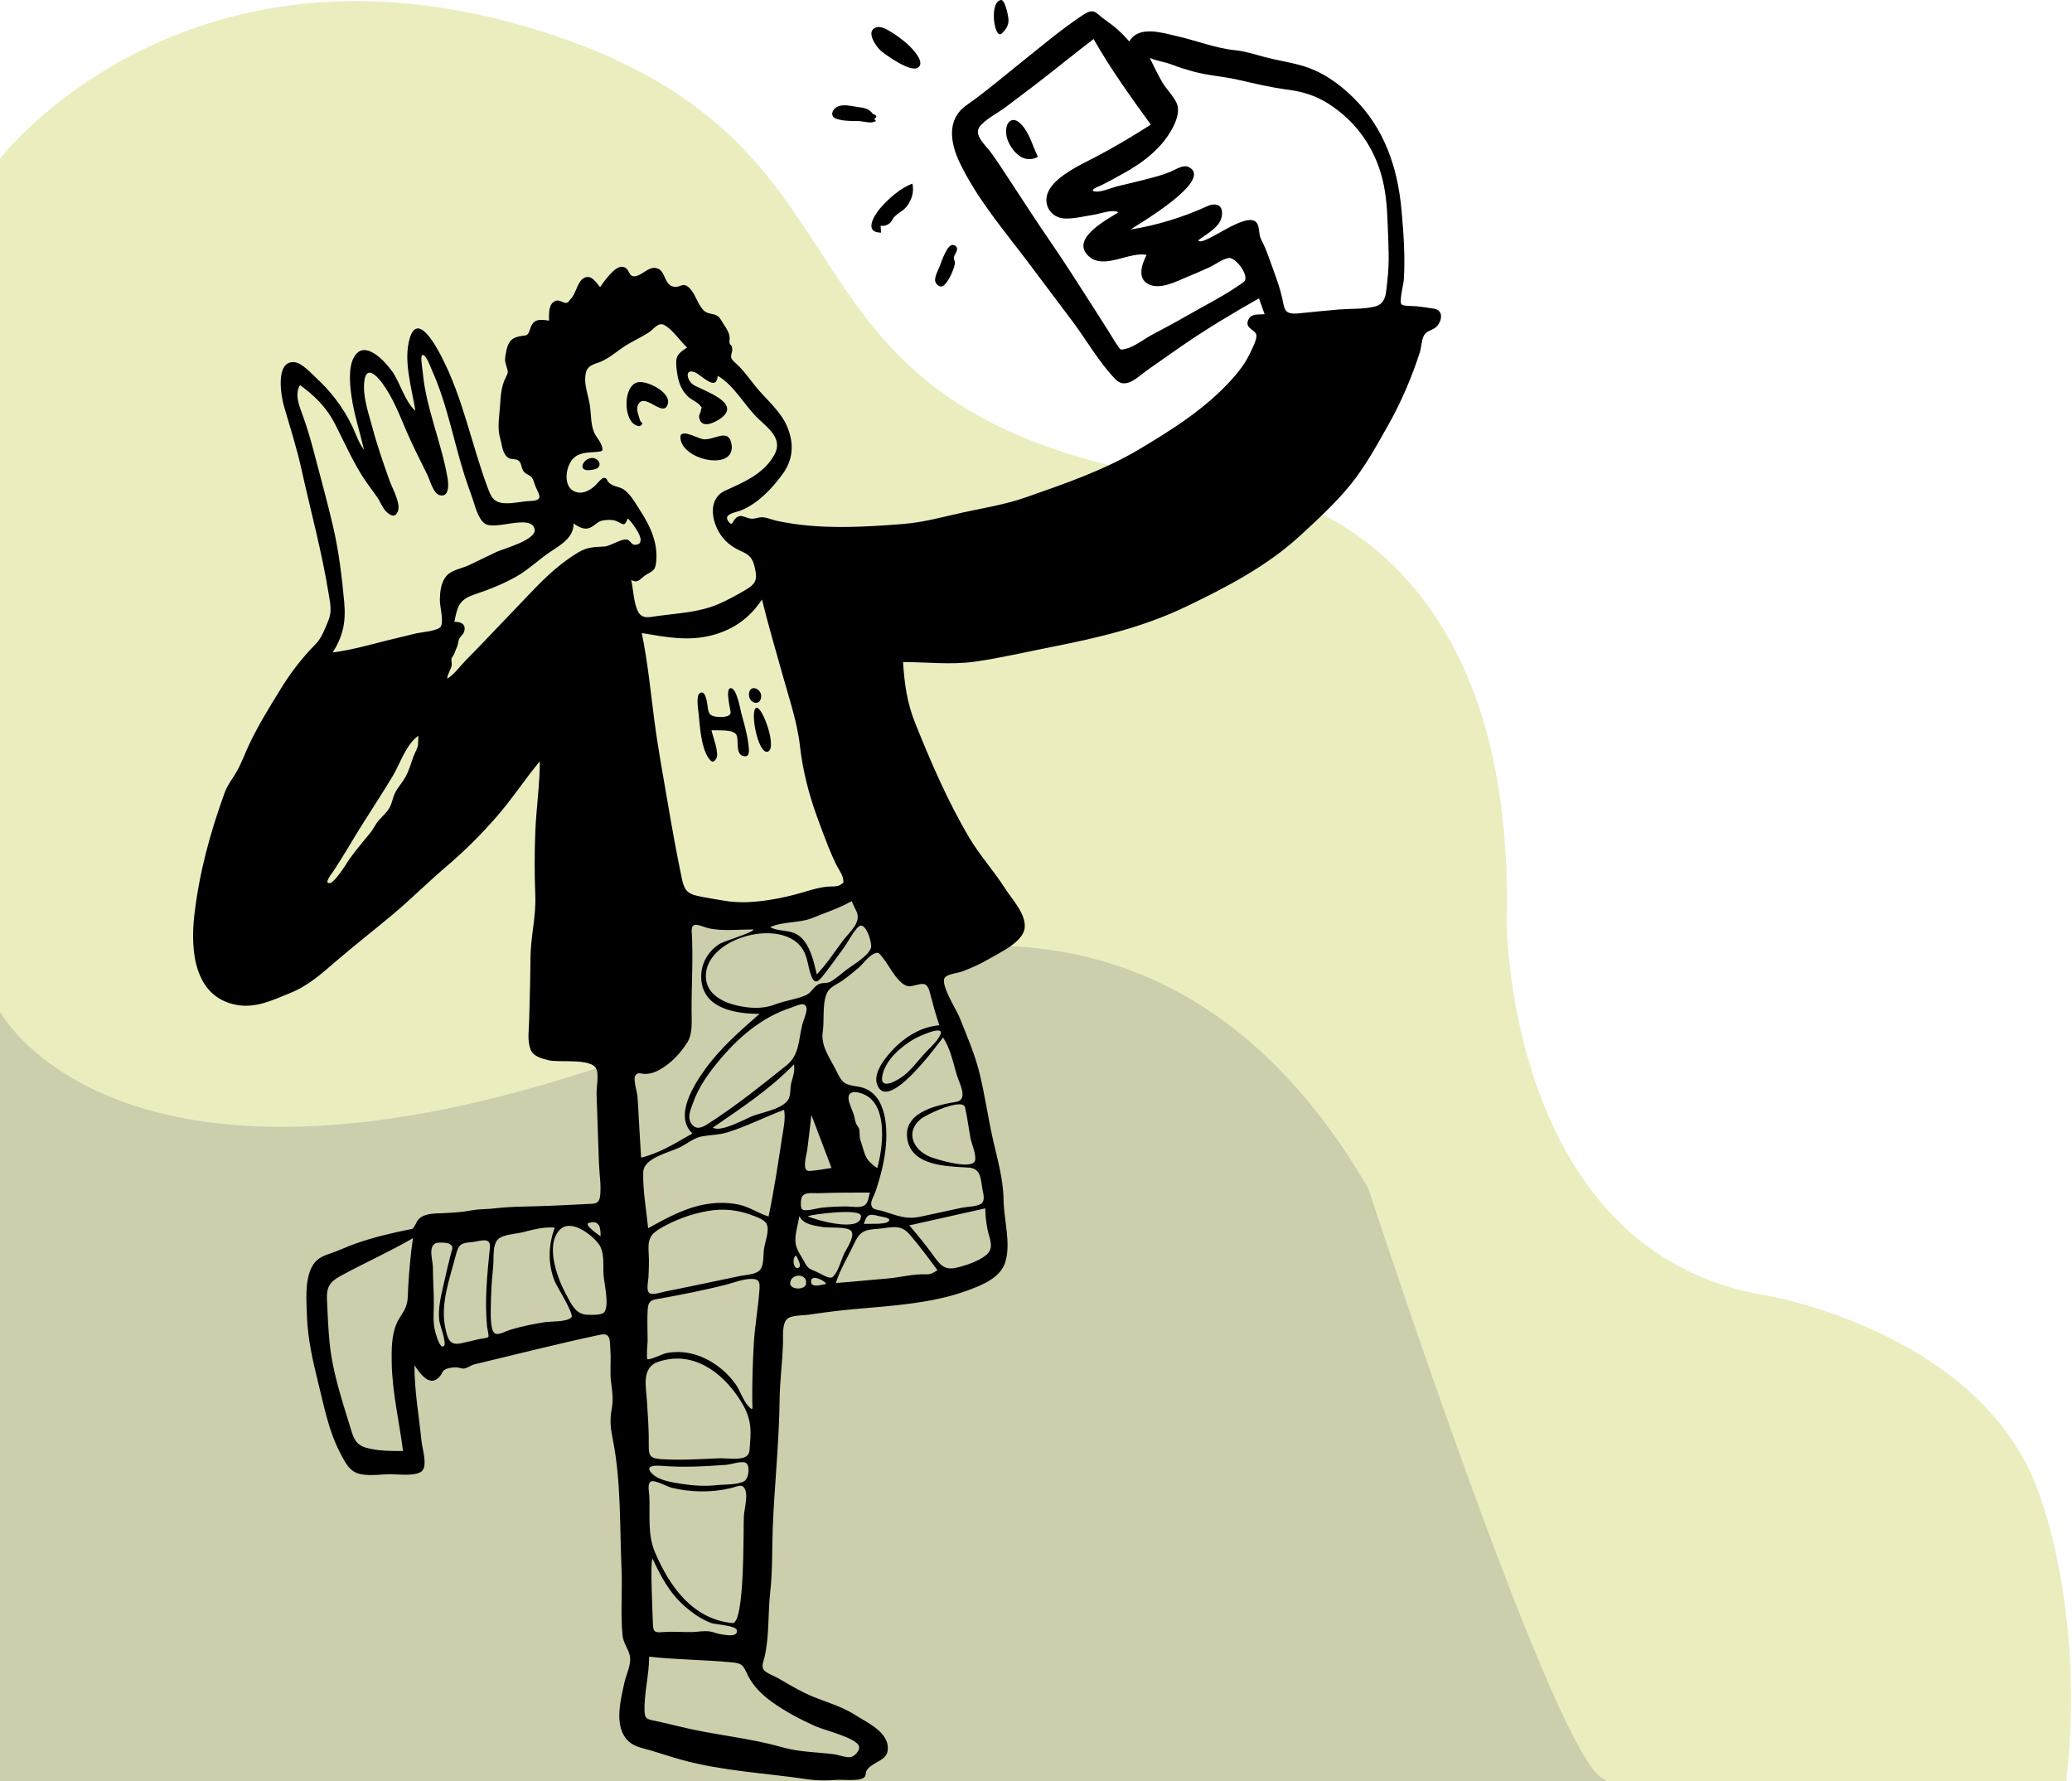<svg width="1041" height="895" viewBox="0 0 1041 895" fill="none" xmlns="http://www.w3.org/2000/svg">
<path d="M278.697 18.418C94.558 -43.602 0 80.438 0 80.438V894.455H1037.65C1047.6 806.593 1022.72 747.157 1022.72 747.157C992.859 669.632 888.348 651.542 888.348 651.542C756.464 630.869 756.464 462.897 756.464 462.897C761.441 258.747 624.581 245.826 624.581 245.826C365.79 217.4 462.837 80.438 278.697 18.418Z" fill="#ECEDBF" stroke="#ECEDBF"/>
<path d="M373.394 509.174C69.7 638.582 0 509.174 0 509.174V894.455H806.531C784.127 894.455 687.045 597.407 687.045 597.407C567.559 391.531 373.394 509.174 373.394 509.174Z" fill="#CDCEAC" stroke="#CDCEAC"/>
<path fill-rule="evenodd" clip-rule="evenodd" d="M212.758 652.217C212.909 641.008 213.232 629.8 213.655 618.597C232.767 616.876 251.88 615.153 270.992 613.432C275.873 612.991 280.752 612.552 285.631 612.113C290.929 611.635 296.226 611.158 301.522 610.68C302.073 610.631 302.817 610.619 303.645 610.605C306.284 610.561 309.772 610.503 310.557 609.178C311.703 607.241 311.116 602.137 310.672 598.268C310.495 596.726 310.341 595.381 310.328 594.51C310.251 589.685 310.175 584.862 310.099 580.039C310.024 575.214 309.948 570.391 309.871 565.568L309.87 565.491C309.314 530.02 308.758 494.549 308.201 459.078C312.777 459.228 317.353 459.365 321.929 459.493C324.895 459.577 327.864 459.667 330.835 459.756C347.797 460.266 364.81 460.778 381.757 460.257C391.743 459.951 401.206 457.256 410.634 454.077C415.646 452.387 420.608 450.547 425.532 448.611C425.983 448.434 426.691 448.063 427.508 447.635C429.493 446.594 432.128 445.214 433.312 445.443C435.323 445.833 438.299 450.142 440.484 453.305C441.287 454.468 441.984 455.477 442.486 456.077C448.417 463.186 454.348 470.294 460.28 477.402L460.538 477.71C461.29 478.612 462.146 479.527 463.02 480.462C464.944 482.519 466.954 484.67 468.134 486.966C469.031 488.712 469.528 490.906 470.001 492.998C470.225 493.985 470.442 494.949 470.695 495.833C480.481 530.043 490.05 564.473 497.177 599.349C498.712 606.856 500.167 614.415 501.021 622.035C501.085 622.616 501.166 623.239 501.251 623.89C501.716 627.463 502.294 631.898 500.906 634.977C499.172 638.828 493.822 640.565 489.976 641.817C489.724 641.898 489.479 641.978 489.242 642.055C481.722 644.531 473.848 646.005 466.057 647.328C447.286 650.515 428.28 652.364 409.31 653.861C407.151 654.032 404.967 654.138 402.779 654.244C399.097 654.422 395.402 654.602 391.789 655.091C390.262 655.297 389.836 655.162 389.612 655.316C389.433 655.44 389.381 655.75 388.996 656.571C388.159 658.351 388.287 661.473 388.397 664.154C388.446 665.341 388.49 666.444 388.446 667.304C388.277 670.598 388.109 673.893 387.94 677.187C387.772 680.481 387.603 683.776 387.435 687.071C386.513 705.043 385.593 723.016 384.674 740.987C384.363 747.062 384.051 753.135 383.74 759.209C383.119 771.357 382.496 783.505 381.874 795.652C381.701 799.013 381.53 802.375 381.358 805.737C381.176 809.279 380.995 812.821 380.814 816.365C380.753 817.561 380.771 818.87 380.788 820.215C380.827 823.019 380.867 825.978 380.198 828.392C379.831 829.715 379.94 830.2 379.756 830.369C379.566 830.545 379.059 830.376 377.367 830.458C372.24 830.706 366.989 830.374 361.78 830.044C359.193 829.879 356.618 829.716 354.071 829.625C349.872 829.475 345.673 829.325 341.473 829.175C336.968 829.014 332.461 828.853 327.956 828.692C327.347 828.669 326.721 828.695 326.108 828.721C324.216 828.799 322.446 828.871 321.69 827.525C320.829 825.992 321.038 822.566 321.205 819.831C321.275 818.693 321.338 817.674 321.312 816.962L320.587 796.698L318.598 741.071C318.162 728.879 317.726 716.687 317.29 704.495C316.821 691.398 316.351 678.301 315.884 665.203C306.21 667.151 296.536 669.098 286.862 671.046L286.842 671.049C272.538 673.928 258.233 676.808 243.928 679.684C242.159 680.041 240.3 680.521 238.397 681.012C233.239 682.341 227.75 683.757 222.802 683.047C216.074 682.081 213.292 679.207 212.914 672.82C212.551 666.689 212.64 660.514 212.728 654.369C212.738 653.652 212.748 652.935 212.758 652.217ZM407.958 543.662L405.556 539.036L404.512 544.142L394.342 593.891L393.857 596.262L396.272 596.102L431.074 593.796L433.892 593.609L432.59 591.104L407.958 543.662ZM398.442 592.26L407.084 549.989L428.015 590.299L398.442 592.26Z" fill="#CDCEAC"/>
<path fill-rule="evenodd" clip-rule="evenodd" d="M697.015 141.045C696.304 146.578 696.811 152.611 690.565 154.07C684.785 155.421 678.442 155.042 672.549 155.515C665.926 156.048 659.323 156.774 652.714 157.43C644.382 158.255 645.57 155.052 643.748 147.935C642.084 141.436 639.427 134.951 637.218 128.613C636.19 125.667 634.964 122.956 633.564 120.18C632.295 117.667 632.898 114.249 631.531 112.136C626.866 104.928 604.115 124.637 602.001 120.753C605.851 117.755 612.514 114.401 613.694 109.273C615.083 103.245 611.253 101.445 606.44 103.648C594.598 109.075 580.93 113.315 568.016 115.292C572.193 112.5 609.972 90.491 597.292 83.963C594.436 82.492 590.619 85.261 588.042 86.309C583.951 87.972 579.679 89.088 575.41 90.177C570.911 91.326 566.4 92.431 561.876 93.475C558.703 94.208 553.047 96.81 549.956 96.168C546.817 95.515 552.378 93.566 553.287 93.107C557.258 91.107 561.164 88.958 565.038 86.781C571.913 82.92 578.264 78.447 583.493 72.476C587.439 67.971 593.955 58.132 591.207 51.903C589.615 48.291 586.127 44.954 584.078 41.533C581.685 37.537 579.753 33.278 577.675 29.115C581.153 30.645 585.057 31.036 588.608 32.409C592.158 33.783 595.764 34.895 599.458 35.916C606.869 37.964 614.257 38.328 621.601 39.99C629.915 41.87 638.576 43.972 647.022 45.058C654.376 46.003 660.988 48.016 667.288 52.025C680.155 60.216 689.081 71.982 693.595 86.533C696.24 95.057 696.884 103.951 697.195 112.82C697.523 122.17 698.214 131.736 697.015 141.045ZM624.805 141.733C615.82 148.284 605.346 153.402 595.704 158.975C590.186 162.162 584.551 165.142 578.924 168.129C574.93 170.249 570.078 174.152 565.682 175.24C562.9 175.928 563.108 175.981 561.347 173.445C559.665 171.023 558.196 168.416 556.623 165.922C553.719 161.324 550.79 156.743 547.859 152.162C541.291 141.894 534.734 131.627 527.832 121.577C520.908 111.492 514.266 101.222 507.559 90.995C504.441 86.24 501.342 81.467 498.035 76.843C495.508 73.312 489.031 67.926 492.107 63.769C494.964 59.907 501.472 56.699 505.321 53.776C510.025 50.207 514.757 46.675 519.449 43.088C529.534 35.377 539.354 27.33 549.43 19.609C557.981 34.609 568.042 48.67 578.188 62.616C569.012 68.472 559.743 74.039 550.073 79.052C542.932 82.755 532.005 87.758 527.495 94.782C523.051 101.699 527.415 109.679 535.337 109.805C540.074 109.882 544.796 108.627 549.44 107.911C552.792 107.393 558.914 104.976 561.937 106.679C556.504 110.146 536.791 120.249 547.418 129.109C555.012 135.44 567.852 126.2 576.057 128.102C573.556 132.902 570.956 140.558 577.898 143.168C583.674 145.34 591.234 141.291 596.434 139.144C600.19 137.592 603.923 135.988 607.616 134.295C610.553 132.948 614.07 130.217 617.209 129.636C620.872 128.957 628.327 139.164 624.805 141.733ZM457.775 495.482C462.915 494.544 465.555 492.418 467.174 498.661C468.625 504.253 470.062 509.638 471.931 515.126C463.901 515.82 456.818 519.654 450.961 525.048C446.792 528.891 438.498 538.065 440.555 544.5C445.549 560.14 470.777 525.054 473.775 521.305C477.445 526.669 478.795 533.692 480.618 539.827C481.917 544.193 486.735 552.562 480.366 553.623C471.424 555.114 454.649 558.443 455.709 571.108C456.962 586.057 475.977 585.973 486.644 586.645C492.659 587.023 492.688 591.842 493.544 597.237C493.927 599.648 495.124 602.909 493.075 604.675C491.257 606.242 485.687 606.287 483.321 606.794C476.422 608.275 469.526 609.785 462.627 611.265C454.795 612.946 450.654 610.592 443.332 608.446C440.622 607.652 437.899 607.987 437.7 604.953C437.577 603.09 439.4 600.209 439.997 598.367C442.359 591.08 444.372 583.576 445.05 575.923C446.039 564.802 444.803 548.129 431.112 545.958C424.598 544.926 423.345 544.59 420.405 538.476C417.225 531.865 412.174 525.742 413.396 518.126C414.278 512.607 412.788 502.165 416.31 497.587C417.938 495.471 421.112 494.209 423.279 492.656C426.04 490.675 428.699 488.555 431.271 486.337C433.435 484.473 436.073 480.829 438.526 479.483C441.525 477.836 441.616 478.958 443.769 481.529C446.947 485.326 451.998 496.537 457.775 495.482ZM472.305 520.189C470.523 523.785 466.406 527.129 463.784 530.13C461.146 533.149 458.65 536.34 455.707 539.076C452.468 542.089 440.967 549.364 443.501 539.571C445.473 531.955 452.851 525.785 459.346 521.984C460.603 521.247 475.319 514.105 472.305 520.189ZM484.888 556.451C486.028 561.549 486.642 566.804 487.615 571.939C488.113 574.565 490.874 580.906 489.749 583.431C487.843 587.711 470.682 582.645 467.125 581.172C458.657 577.667 454.77 568.667 462.579 562.258C465.541 559.83 483.747 551.355 484.888 556.451ZM496.138 617.682C497.094 622.548 499.889 627.061 495.267 630.74C491.429 633.795 485.141 635.88 480.412 636.968C473.965 638.449 471.893 634.838 468.481 630.191C464.812 625.195 460.906 620.368 456.854 615.677C469.58 612.828 482.304 609.978 495.032 607.129C495.023 610.676 495.454 614.207 496.138 617.682ZM465.645 640.27C459.009 639.927 451.869 641.924 445.138 642.449C436.733 643.106 428.352 644.061 419.939 644.625C422.094 637.748 425.965 631.614 428.994 625.117C432.032 618.598 434.165 617.893 441.153 617.391C447.63 616.925 452.198 614.695 456.976 620.19C461.949 625.905 466.452 632.115 470.992 638.172C469.448 639.206 467.603 640.372 465.645 640.27ZM418.208 641.673C416.57 642.866 411.521 639.475 409.819 638.818C406.51 637.538 405.775 637.126 404.048 633.898C402.564 631.122 400.202 627.967 399.738 624.797C399.124 620.62 400.972 615.12 401.645 610.97C403.438 615.291 409.318 615.793 413.294 616.499C416.299 617.034 425.204 616.182 427.471 618.323C429.974 620.688 425.366 627.284 424.164 629.768C422.73 632.734 420.96 639.668 418.208 641.673ZM414.999 645.101C413.029 645.419 407.357 647.379 407.47 643.78C407.598 639.668 415.401 644.104 414.999 645.101ZM405.006 644.885C404.646 648.347 397.197 648.06 397.026 645.015C396.736 639.868 405.578 639.356 405.006 644.885ZM396.487 551.52C394.584 556.945 382.983 558.885 378.528 560.555C374.46 562.081 362.307 569.121 358.111 566.568C372.312 556.807 386.863 547.243 398.895 534.78C399.387 537.858 398.637 540.43 397.729 543.344C396.911 545.974 397.331 549.117 396.487 551.52ZM392.956 571.302C390.913 584.59 388.907 598.052 386.143 611.208C380.873 609.598 376.528 606.335 370.991 605.198C365.94 604.16 360.722 604.135 355.628 604.892C344.773 606.507 335.097 611.876 325.627 617.109C324.752 607.997 322.941 598.244 323.155 589.1C323.332 581.503 336.331 579.254 342.226 576.116C345.793 574.218 349.018 571.548 353.082 570.886C357.263 570.204 361.299 570.225 365.429 568.95C375.195 565.937 384.386 561.159 393.954 557.598C394.737 562.159 393.649 566.807 392.956 571.302ZM383.831 627.539C383.397 630.559 383.944 635.95 381.642 638.252C379.476 640.421 374.846 640.492 371.988 641.08C363.281 642.871 354.582 644.68 345.889 646.528C341.999 647.355 338.108 648.145 334.202 648.883C332.339 649.235 327.667 651.022 326.098 649.539C324.609 648.131 325.718 643.634 325.798 641.747C325.959 637.978 326.172 634.197 325.934 630.426C325.482 623.194 325.884 620.424 332.615 616.682C339.766 612.707 347.15 609.985 355.199 608.511C363.347 607.02 371.111 607.836 378.868 610.965C381.026 611.835 384.263 612.908 385.268 615.234C386.634 618.401 384.291 624.33 383.831 627.539ZM374.029 744.118C370.838 746.12 363.892 745.778 360.226 746.185C354.307 746.838 348.35 746.465 342.469 745.551C338.042 744.865 331.435 743.912 328.043 740.804C323.221 736.388 328.785 736.185 332.474 736.496C343.2 737.398 354.06 736.768 364.775 735.993C366.861 735.842 372.468 734.011 374.479 734.868C377.052 735.964 376.263 742.716 374.029 744.118ZM367.948 815.488C347.965 813.546 336.38 796.997 329.133 780.08C325.243 770.997 326.645 761.467 326.262 751.862C326.193 750.107 325.09 745.754 326.894 744.444C328.588 743.212 335.444 747.019 337.298 747.473C346.802 749.803 357.314 750.026 366.839 747.763C370.966 746.783 373.276 744.96 374.588 749.05C375.643 752.344 373.911 758.413 373.721 761.865C373.395 767.836 374.33 816.107 367.948 815.488ZM328.028 815.506C327.952 812.607 326.49 783.314 327.909 783.226C332.124 792.321 336.455 800.457 344.13 807.148C348.051 810.567 352.459 813.648 357.362 815.484C359.204 816.173 369.642 816.696 370.154 818.982C371.048 822.982 363.923 821.368 361.809 821.043C360.113 820.781 358.587 820.058 356.924 819.756C353.753 819.182 350.759 819.954 347.576 820.018C342.739 820.117 337.989 819.61 333.15 820.028C328.727 820.41 328.146 819.901 328.028 815.506ZM330.979 684.117C348.085 678.587 362.382 689.059 371.41 702.766C376.557 710.583 377.709 716.049 376.808 725.304C376.486 728.618 377.081 730.861 374.035 732.211C371.021 733.548 364.172 732.556 360.909 732.709C351.528 733.147 342.182 733.73 332.801 733.173C326.707 732.812 325.847 731.78 325.952 725.864C326.078 718.742 325.485 711.654 325.083 704.521C324.646 696.804 321.997 687.019 330.979 684.117ZM325.381 673.86C325.391 668.627 325.077 663.258 325.397 658.034C325.715 652.855 327.919 653.111 332.808 652.227C343.396 650.313 353.97 648.171 364.415 645.576C368.547 644.549 373.215 642.58 377.518 642.564C382.035 642.548 381.795 644.869 381.493 648.868C380.824 657.726 379.201 666.454 378.708 675.265C378.175 684.775 377.896 694.408 377.939 703.928C377.954 707.142 378.735 709.521 375.995 706.514C373.253 703.501 371.91 698.701 369.461 695.315C364.445 688.383 356.989 682.806 348.716 680.457C344.142 679.159 339.33 678.934 334.666 679.874C333.251 680.158 326.163 683.542 325.261 682.874C324.651 682.421 325.38 674.071 325.381 673.86ZM387.962 855.208C394.748 860.067 402.261 863.993 409.867 867.401C414.147 869.318 431.089 873.354 431.629 877.67C431.918 879.974 429.111 882.554 427.271 882.826C424.939 883.172 421.095 881.648 418.719 881.359C410.079 880.311 401.457 880.304 393.025 877.898C376.193 873.094 358.742 871.741 341.735 867.553C337.689 866.557 333.634 865.623 329.566 864.72C325.703 863.862 323.972 864.01 323.835 859.881C323.535 850.819 326.134 841.535 326.155 832.361C339.913 833.931 353.719 833.911 367.514 835.203C373.426 835.757 373.288 836.876 375.879 842.043C378.569 847.403 383.143 851.756 387.962 855.208ZM320.879 560.796C320.705 557.441 320.569 554.078 320.266 550.732C320.062 548.484 318.009 542.203 319.166 540.452C320.542 538.374 321.927 539.642 324.388 539.583C327.631 539.507 330.348 538.203 333.022 536.496C338.088 533.265 341.854 529.011 345.141 524.048C348.033 519.679 347.495 513.71 347.46 508.479C347.368 494.952 348.353 481.758 347.528 468.17C347.149 461.929 352.476 465.757 356.777 466.566C363.814 467.887 371.461 466.972 378.612 466.989C378.346 468.652 363.724 472.782 361.362 474.354C355.313 478.377 351.787 484.812 352.338 492.149C353.448 506.909 369.703 509.376 381.58 509.404C371.726 518.118 362.048 526.426 354.303 537.177C348.593 545.102 338.535 560.73 347.871 569.499C339.619 574.186 331.44 579.4 322.107 581.656C321.689 574.704 321.241 567.752 320.879 560.796ZM317.133 291.356C320.493 293.515 321.905 290.463 324.462 288.883C328.063 286.656 329.255 286.875 329.711 281.903C330.557 272.681 326.677 264.332 321.807 256.786C319.593 253.356 317.385 249.271 314.26 246.589C311.412 244.145 308.531 244.986 305.892 242.459C304.856 241.466 305.078 240.063 303.365 240.103C302.237 240.13 299.496 243.624 298.565 244.396C295.622 246.832 292.022 248.686 288.166 246.677C282.551 243.753 284.353 233.139 288.715 229.702C292.073 227.054 296.042 227.463 299.865 227.035C302.732 226.717 303.328 226.841 302.15 223.559C301.323 221.262 299.417 219.469 298.476 217.221C296.667 212.906 297.061 207.662 296.28 203.095C295.579 199.002 293.937 194.576 293.996 190.42C294.075 185.128 295.804 183.753 300.388 182.27C304.829 180.832 308.508 177.664 312.291 175.003C316.573 171.989 321.263 170 325.664 167.248C328.651 165.379 330.579 161.602 333.864 163.366C337.768 165.463 341.895 171.533 345.215 174.633C340.357 177.717 339.228 179.065 339.897 185.102C340.511 190.635 341.638 195.567 345.868 199.422C347.493 200.903 350.524 202.089 351.784 203.797C353.253 205.787 352.298 204.034 352.112 206.279C352.014 207.491 351.055 208.283 351.263 209.684C352.196 215.902 359.339 212.232 362.283 210.071C372.801 202.353 353.161 196.223 348.497 193.411C345.276 191.467 343.683 185.267 348.786 186.914C352.182 188.01 359.851 197.299 360.63 188.831C369.047 193.722 374.243 204.112 381.301 210.682C386.391 215.42 393.229 220.675 389.189 228.241C384.04 237.887 373.831 242.264 364.51 246.426C355.47 250.462 357.347 261.884 362.179 268.875C364.973 272.916 368.633 275.284 373.037 277.248C377.535 279.255 378.47 281.613 379.452 286.267C380.544 291.431 379.385 293.512 374.914 296.18C370.548 298.786 365.985 301.309 361.325 303.348C351.247 307.758 340.793 308.037 330.074 309.54C326.318 310.066 322.716 311.164 320.666 307.439C318.362 303.247 318.192 296.03 317.133 291.356ZM315.512 271.298C312.99 269.968 306.901 274.384 303.712 274.578C298.554 274.891 295.168 274.773 290.588 277.509C281.932 282.682 274.749 289.341 267.808 296.564C259.99 304.698 252.217 312.875 244.425 321.034C240.893 324.729 237.344 328.406 233.757 332.046C230.93 334.915 228.165 338.95 224.666 340.997C224.848 338.566 226.34 336.844 226.869 334.59C227.176 333.272 226.639 332.154 226.838 330.891C226.903 330.482 228.003 329.058 228.17 328.591C228.617 327.358 229.163 326.14 229.693 324.859C230.188 323.664 230.115 322.425 230.617 321.177C231.133 319.89 232.547 319.039 233.036 317.771C234.473 314.062 232.095 312.341 228.292 312.429C229.78 305.007 230.43 301.376 238.19 298.759C245.604 296.258 252.847 293.451 259.657 289.543C265.704 286.074 270.748 281.074 276.561 277.208C281.766 273.745 288.245 270.118 288.19 263.018C291.141 265.02 293.907 266.705 297.281 264.711C300.131 263.029 300.508 261.675 303.802 261.357C306.49 261.1 308.156 261.031 310.555 262.213C313.379 263.604 313.764 264.571 315.409 260.477C317.278 262.05 322.001 268.602 321.844 271.196C321.757 272.624 321.541 273.269 319.77 273.645C317.261 274.179 317.358 272.27 315.512 271.298ZM303.75 659.076C302.523 660.957 297.348 660.61 295.35 660.586C289.258 660.506 287.129 655.393 284.456 650.453C280.243 642.663 273.946 626.484 280.858 618.309C286.314 611.857 296.941 619.986 300.663 624.859C303.877 629.069 302.922 635.383 303.221 640.435C303.474 644.692 306.175 655.364 303.75 659.076ZM287.109 661.897C284.673 664.332 276.769 663.817 273.542 664.341C267.783 665.272 262.056 666.393 256.468 668.095C252.308 669.361 248.196 672.768 247.1 666.969C246.179 662.094 246.637 656.246 246.725 651.325C246.82 646.016 247.376 640.774 247.837 635.49C248.15 631.915 247.367 625.34 250.285 622.596C252.799 620.232 258.912 620.005 262.176 619.221C267.537 617.935 273.137 616.247 278.708 616.823C275.458 625.646 275.182 634.9 278.668 643.693C279.662 646.203 288.612 660.393 287.109 661.897ZM246.147 626.745C244.788 640.018 243.423 653.374 244.73 666.715C244.809 667.509 245.76 671.154 245.347 671.724C244.92 672.315 241.537 672.621 240.769 672.802C237.719 673.525 234.673 674.292 231.603 674.935C225.628 676.184 224.848 672.409 223.676 666.871C221.165 655.006 226.033 642.141 228.984 630.746C230.421 625.197 231.485 624.557 236.941 624.097C240.738 623.778 246.724 621.105 246.147 626.745ZM223.076 676.264C220.792 678.341 218.51 668.542 218.308 667.543C217.511 663.577 217.955 659.555 217.966 655.527C217.986 649.235 217.505 642.973 217.495 636.712C217.49 633.324 214.952 626.4 218.96 624.608C220.136 624.082 224.808 624.301 225.867 624.993C228.069 626.431 227.202 627.363 226.549 629.864C225.088 635.48 223.825 641.121 222.553 646.783C221.305 652.333 220.074 657.674 220.668 663.407C220.863 665.303 224.53 674.94 223.076 676.264ZM295.891 614.42C301.457 612.851 301.755 617.116 301.745 621.197C300.897 620.547 292.987 615.238 295.891 614.42ZM221.44 314.81C220.076 317.058 211.438 317.672 208.97 318.264C204.114 319.426 199.255 320.582 194.411 321.794C185.338 324.063 176.487 326.622 167.184 327.809C172.293 319.631 173.882 312.568 172.931 302.36C171.733 289.473 170.208 276.717 167.242 264.102C164.318 251.662 160.932 239.306 157.67 226.95C156.068 220.879 154.336 214.925 152.205 209.018C150.497 204.285 147.829 198.324 150.729 193.471C158.086 198.84 163.988 204.624 168.185 212.779C172.68 221.522 176.606 230.497 181.824 238.861C184.21 242.685 186.996 246.172 189.548 249.873C191.066 252.076 192.172 255.254 194.106 257.112C196.336 259.253 198.713 260.263 199.987 256.649C201.354 252.771 196.993 245.098 195.706 241.456C192.597 232.665 189.515 223.89 187.117 214.872C185.178 207.582 181.972 198.768 183.106 191.077C184.229 183.462 189.395 188.913 192.01 192.453C197.399 199.752 200.626 208.259 204.167 216.534C207.421 224.135 211.216 231.384 214.818 238.809C216.07 241.393 217.721 248.068 221.002 248.836C225.772 249.955 225.369 243.236 224.912 240.511C221.889 222.44 213.998 205.137 212.361 186.753C212.282 185.875 211.141 179.045 212.059 178.474C213.837 177.367 216.236 184.297 217.003 185.995C220.994 194.826 223.772 204.136 226.322 213.464C228.491 221.397 230.453 229.39 232.886 237.249C234.223 241.568 235.756 245.815 237.269 250.076C238.635 253.936 240.023 260.531 243.589 263.075C248.648 266.682 266.75 258.105 268.584 265.773C269.889 271.224 253.104 275.614 249.529 277.269C244.823 279.448 240.207 281.834 235.498 284.016C231.934 285.666 226.811 286.342 224.232 289.447C221.501 292.736 221.063 297.355 220.981 301.435C220.919 304.523 223.058 312.145 221.44 314.81ZM210 374.331C209.761 376.044 208.399 378.312 207.786 379.943C206.54 383.264 205.479 387.232 203.745 390.335C202.253 393.008 200.051 395.397 198.609 398.109C197.242 400.683 197.06 403.651 195.463 406.227C193.635 409.173 190.615 411.291 188.8 414.217C187.905 415.661 186.981 417.31 185.718 418.847C181.242 424.294 176.798 429.432 173.198 435.267C172.278 436.761 167.781 443.281 165.992 443.634C162.251 444.368 166.605 439.051 167.337 437.951C172.637 429.996 177.344 421.62 182.46 413.541C187.416 405.719 192.487 397.958 197.256 390.018C201.146 383.544 203.836 374.251 210.157 369.691C210.18 371.241 210.13 372.788 210 374.331ZM382.83 301.22C385.908 313.878 389.59 326.144 393.061 338.69C396.282 350.33 400.567 362.787 401.903 374.787C403.225 386.675 406.264 398.702 410.351 409.985C412.239 415.206 414.183 420.446 416.234 425.607C417.36 428.442 418.62 431.213 419.899 433.981C420.892 436.132 423.515 439.615 423.616 441.894C423.696 443.72 424.33 442.99 422.528 444.362C420.663 445.782 417.432 445.267 415.261 445.516C409.595 446.172 404.07 448.303 398.547 449.684C387.895 452.347 375.198 454.461 364.282 452.607C359.691 451.827 354.922 451.152 350.382 450.137C344.795 448.887 343.647 446.575 342.501 441.084C339.993 429.079 337.834 417.106 335.763 405.022C333.302 390.646 330.637 376.288 328.737 361.825C326.819 347.192 325.44 332.545 322.433 318.072C334.563 320.101 345.985 322.392 358.149 319.068C368.922 316.125 376.699 310.372 382.83 301.22ZM430.309 457.937C433.021 463.525 426.485 468.55 423.318 472.856C419.141 478.53 415.24 484.459 410.381 489.591C408.924 483.758 407.645 477.195 403.756 472.405C398.789 466.289 392.992 468.788 386.908 465.894C393.289 462.789 401.437 463.974 408.206 461.206C414.883 458.475 421.625 456.332 427.839 452.785C428.664 454.501 429.479 456.223 430.309 457.937ZM406.644 588.341C402.565 588.567 405.294 579.965 405.559 577.828C406.287 571.952 407.023 566.077 407.661 560.192C411.026 569.066 414.39 577.94 417.754 586.814C414.056 587.342 410.383 588.133 406.644 588.341ZM400.01 630.882C400.566 632.118 403.161 636.239 401.112 637C398.305 638.04 397.967 631.214 400.01 630.882ZM395.144 535.281C382.152 545.654 369.249 556.055 355.192 564.987C352.112 566.943 349.01 567.762 346.968 563.882C345.365 560.831 347.059 557.393 348.089 554.406C350.713 546.791 355.285 540.172 360.352 533.974C370.471 521.597 382.516 511.026 397.884 506.146C400.399 505.348 404.28 502.938 405.16 506.266C405.679 508.222 403.484 513.109 403.039 514.945C401.203 522.53 401.604 530.125 395.144 535.281ZM432.543 610.938C432.83 619.746 408.751 612.642 405.75 611.067C408.899 610.011 432.414 606.978 432.543 610.938ZM441.484 610.993C442.915 611.374 448.401 611.858 446.353 613.733C444.518 615.413 436.211 614.738 434.009 614.945C435.489 610.085 436.612 609.696 441.484 610.993ZM437.024 599.193C436.485 601.153 436.266 604.143 434.511 605.486C432.322 607.16 427.672 606.143 425.196 606.156C420.989 606.178 416.786 606.394 412.601 606.812C410.999 606.971 404.512 608.926 403.009 607.592C401.907 606.613 402.318 602.016 403.121 600.982C404.77 598.858 408.567 599.594 410.946 599.509C419.653 599.198 428.312 599.172 437.024 599.193ZM431.434 566.633C430.206 564.806 429.985 564.826 429.461 562.067C428.9 559.114 427.476 556.588 426.638 553.735C424.793 547.457 430.684 548.014 435.006 550.316C446.216 556.289 443.51 577.16 440.738 586.931C436.708 583.966 435.22 582.623 433.834 577.841C433.307 576.024 432.716 574.24 432.168 572.434C431.764 571.102 432.045 567.543 431.434 566.633ZM432.404 465.057C435.534 464.679 438.397 474.391 437.504 476.493C435.673 480.792 428.681 484.632 425.119 487.376C422.749 489.203 420.394 491.297 417.859 492.891C415.507 494.368 414.154 493.539 411.965 494.249C408.799 495.274 408.032 498.625 404.792 500.064C400.233 502.091 394.706 502.658 389.945 504.488C384.167 506.707 378.87 506.768 372.812 505.716C364.1 504.203 353.887 499.881 354.674 489.293C356.058 470.612 393.152 461.041 403.269 476.88C405.902 481.002 405.861 485.808 407.57 490.237C409.422 495.029 411.217 493.145 414.002 489.617C417.645 484.997 421.03 480.131 424.53 475.403C425.663 473.874 430.145 465.333 432.404 465.057ZM205.073 646.937C204.895 650.114 205.086 653.336 203.981 656.368C202.867 659.424 200.611 661.896 199.312 664.868C196.676 670.888 196.696 678.174 196.802 684.625C197.047 699.636 200.601 714.216 202.481 729.047C196.224 729.032 189.755 729.103 183.69 727.314C178.273 725.715 177.408 721.756 175.877 716.766C171.574 702.753 166.928 688.8 165.539 674.124C164.879 667.13 164.601 660.08 164.284 653.064C164.009 646.909 165.39 644.225 170.945 641.178C183.021 634.553 195.538 629.039 207.49 622.099C206.268 630.332 205.538 638.629 205.073 646.937ZM720.573 155.109C717.634 154.569 714.666 154.232 711.699 153.877C710.151 153.693 705.327 153.95 704.168 152.941C702.789 151.74 705.177 142.659 705.299 140.71C706.046 128.993 705.178 116.912 704.103 105.239C702.159 84.106 695.513 64.528 680.181 49.311C672.549 41.736 663.969 35.726 653.547 32.826C647.474 31.136 641.216 30.235 635.131 28.596C630.222 27.273 625.642 25.758 620.542 25.234C610.37 24.188 601.072 20.344 591.146 18.12C583.843 16.485 572.097 12.604 567.362 20.851C563.636 16.48 559.887 13.197 555.186 9.937C550.684 6.813 549.948 3.693 544.435 7.3C533.723 14.308 523.691 22.857 513.686 30.83C504.341 38.277 495.3 46.075 485.506 52.923C475.519 59.908 477.413 71.761 482.109 81.588C490.947 100.085 504.576 115.897 516.508 131.752C523.981 141.684 531.479 151.629 538.922 161.581C546.038 171.092 552.194 182.101 560.508 190.646C565.752 196.033 572.009 188.989 576.74 185.734C582.613 181.691 588.382 177.498 594.262 173.467C606.506 165.071 619.607 157.206 632.533 149.897C633.473 152.562 634.413 155.227 635.353 157.893C632.514 158.106 628.679 157.471 627.235 160.524C625.17 164.883 630.234 165.456 631.123 167.956C631.916 170.188 628.665 176.084 627.702 178.096C625.539 182.629 622.519 186.537 619.191 190.267C606.028 205.034 589.369 215.596 572.468 225.663C554.381 236.435 534.996 243.011 515.195 249.952C505.126 253.481 494.676 255.121 484.286 257.38C474.275 259.558 464.271 262.419 454.041 263.241C433.11 264.92 410.899 266.179 390.221 261.665C387.958 261.171 385.562 260.101 383.26 259.898C381.413 259.734 380.047 260.508 378.304 260.608C374.562 260.822 372.417 257.475 369.445 260.584C367.957 262.14 367.932 264.751 365.858 261.848C363.222 258.155 369.962 257.442 372.459 256.39C380.867 252.847 387.627 245.717 392.97 238.508C398.308 231.305 399.076 223.612 395.825 215.179C392.575 206.749 385.184 201.035 379.636 194.189C376.952 190.874 374.482 187.367 371.535 184.273C369.962 182.62 367.426 181.038 367.327 179.371C367.213 177.433 368.373 176.471 367.679 174.115C367.5 173.503 366.731 173.154 366.567 172.481C366.307 171.408 366.709 170.488 366.573 169.442C366.262 167.045 365.322 165.539 363.991 163.576C363.163 162.348 361.95 159.89 360.809 158.971C358.81 157.359 356.083 158.016 354.051 156.382C350.835 153.798 349.704 148.354 346.859 145.216C342.854 140.801 341.999 145.262 337.755 143.855C334.127 142.651 334.169 137.19 331.237 135.343C327.107 132.742 323.629 137.528 319.961 138.594C315.136 139.997 316.99 134.552 312.689 134.056C308.806 133.608 303.426 141.487 301.489 144.285C299.516 141.985 297.358 138.066 293.807 139.47C290.08 140.944 289.417 147.805 286.693 150.252C285.743 151.104 285.944 151.731 284.776 152.124C283.268 152.628 281.259 150.439 279.309 151.106C275.375 152.454 275.855 157.703 275.848 161.104C271.207 160.426 267.97 160.08 266.416 165.082C264.895 169.977 264.318 167.817 259.425 169.408C255.208 170.777 254.617 174.784 253.921 178.701C253.49 181.138 253.889 182.133 254.545 184.354C255.372 187.152 255.372 187.117 254.023 189.788C251.674 194.448 251.534 199.582 251.159 204.71C250.76 210.182 249.803 215.164 251.358 220.509C252.319 223.816 252.393 228.317 255.632 230.169C256.917 230.904 259.099 230.501 260.193 231.23C262.28 232.62 261.645 234.735 263.035 236.766C264.076 238.285 265.757 238.432 266.923 239.663C268.192 241.004 268.268 242.637 268.99 244.274C271.128 249.119 273.14 251.463 266.169 251.74C261.868 251.911 257.28 253.201 252.996 252.804C247.942 252.339 246.684 249.513 245.075 245.21C236.966 223.527 232.608 200.026 221.929 179.408C219.584 174.88 209.959 156.385 205.89 169.861C202.46 181.226 206.961 195.097 208.687 206.409C203.272 201.53 201.269 192.738 197.157 186.779C194.121 182.377 184.612 171.566 179.037 177.761C174.645 182.644 175.742 192.998 176.553 198.835C177.834 208.071 180.786 216.97 182.893 226.029C180.239 222.557 178.93 218.318 177.088 214.409C174.779 209.506 171.898 204.855 168.614 200.548C165.745 196.784 162.536 193.284 159.057 190.075C156.398 187.621 151.637 182.249 147.861 181.958C138.142 181.213 141.199 199.04 142.679 204.137C145.747 214.701 149.073 224.974 151.455 235.75C156.11 256.806 161.749 277.375 165.179 298.698C165.938 303.426 166.852 307.199 164.983 311.745C163.335 315.749 161.626 320.536 158.586 323.615C151.704 330.586 145.991 338.03 140.847 346.431C135.337 355.428 129.666 364.529 125.169 374.08C123.1 378.474 121.409 383.227 119.032 387.453C116.886 391.268 114.307 394.282 112.782 398.506C105.493 418.688 100.097 438.517 97.627 459.887C95.598 477.432 97.488 500.77 118.669 504.875C128.4 506.761 137.136 502.446 145.911 498.884C154.986 495.202 161.548 489.213 168.95 482.849C178.148 474.942 187.697 467.524 196.993 459.749C206.293 451.969 214.883 443.341 224.132 435.479C233.268 427.71 241.533 419.46 249.433 410.439C257.271 401.49 263.637 391.577 271.224 382.502C271.196 394.25 269.453 405.892 268.963 417.624C268.516 428.38 268.505 439.126 268.94 449.877C269.374 460.623 266.535 470.85 266.512 481.572C266.488 492.031 266.073 502.429 265.844 512.877C265.742 517.563 264.823 522.821 266.574 527.343C267.882 530.719 271.991 531.775 275.497 532.684C280.916 534.091 297.216 531.383 299.636 537.172C300.958 540.33 299.626 546.081 299.73 549.572C299.902 555.324 300.112 561.075 300.309 566.826C300.513 572.766 300.712 578.706 300.928 584.644C301.12 589.877 302.137 595.707 301.507 600.887C300.967 605.328 298.379 604.747 294.276 604.975C288.083 605.317 281.89 605.593 275.694 605.862C266.606 606.261 257.122 606.079 248.409 607.151C244.75 607.602 240.752 607.41 236.892 608.144C232.051 609.065 227.58 609.299 222.67 609.542C218.712 609.738 213.623 609.45 210.513 612.377C209.435 613.392 209.193 614.603 208.428 615.733C206.995 617.85 207.792 617.293 205.441 617.769C196.261 619.629 187.541 621.727 178.564 624.856C174.069 626.423 169.9 628.527 165.384 630C161.428 631.291 158.528 632.881 156.572 636.766C153.077 643.704 153.962 653.742 154.215 661.219C154.614 672.885 157.205 683.991 159.999 695.273C162.906 707.01 165.186 719.061 170.842 729.843C172.7 733.387 174.706 737.908 178.502 739.755C183.402 742.138 190.939 740.693 196.288 740.702C199.876 740.708 209.492 741.941 212.175 738.931C214.772 736.016 212.159 727.796 211.792 724.178C210.507 711.502 208.192 698.708 208.223 685.946C211.151 690.272 216.228 697.741 221.309 691.113C222.559 689.481 222.07 688.723 224.291 687.777C225.519 687.254 228.109 686.933 229.446 687.024C231.266 687.146 231.939 687.878 233.61 687.52C235.09 687.203 236.753 685.877 238.45 685.475C259.481 680.476 280.389 675.088 301.51 670.635C307.094 669.456 306.301 673.744 306.67 678.572C307.077 683.912 306.3 689.305 307.04 694.586C307.685 699.181 308.187 703.658 307.279 708.28C306.209 713.732 306.898 718.28 307.964 723.679C312.072 744.497 311.338 767.075 312.264 788.234C312.747 799.253 311.712 810.505 312.748 821.465C313.139 825.606 315.45 827.893 316.386 831.658C317.461 835.983 314.529 841.488 313.637 845.678C311.845 854.087 308.696 866.122 314.455 873.438C317.566 877.39 321.643 877.963 326.247 879.298C331.758 880.898 337.188 882.762 342.723 884.277C362.95 889.814 384.808 890.896 405.538 893.948C410.614 894.695 415.322 894.625 420.431 894.271C423.58 894.052 431.336 895.089 433.954 893.203C435.357 892.196 434.647 890.932 435.36 889.699C436.372 887.947 437.6 887.236 439.324 886.146C442.179 884.341 445.481 883.286 445.964 879.56C447.142 870.434 435.738 865.6 429.642 861.654C421.849 856.61 412.437 854.662 404.168 850.545C399.606 848.274 395.204 845.7 390.808 843.122C388.902 842.005 385.038 840.74 383.709 838.981C382.353 837.185 383.681 834.622 384.242 832.057C386.56 821.455 385.776 810.617 386.976 799.903C388.174 789.172 387.848 778.377 388.243 767.591C388.65 756.484 389.568 745.405 390.272 734.314C390.92 724.07 391.573 713.662 391.682 703.407C391.784 693.899 393.081 684.571 393.387 675C393.492 671.752 392.908 665.859 395.065 663.108C396.956 660.695 403.219 660.998 406.139 660.575C414.012 659.433 421.505 658.43 429.289 657.741C447.81 656.102 468.422 654.895 485.936 648.439C493.159 645.776 502.77 642.139 505.167 633.845C507.923 624.31 504.325 612.59 504.206 602.841C504.079 592.432 501.061 582.277 498.799 572.191C496.363 561.334 494.829 550.291 492.196 539.474C489.781 529.549 485.862 520.759 482.157 511.336C480.654 507.514 472.096 494.345 474.751 491.098C476.18 489.348 481.332 488.905 483.422 488.104C487.926 486.382 492.439 484.422 496.593 481.967C502.138 478.689 514.281 473.267 514.841 465.984C515.374 459.023 508.534 451.989 505.057 446.522C499.457 437.713 492.391 430.013 487.057 421.03C476.275 402.876 467.702 382.992 459.842 363.428C455.73 353.193 454.387 343.555 453.71 332.63C465.65 332.658 477.803 334.128 489.667 332.458C502.58 330.641 515.509 327.579 528.308 325.057C551.617 320.462 573.995 315.275 595.587 304.929C615.806 295.242 636.323 284.639 653.064 269.261C661.721 261.31 670.551 253.207 678.025 244.114C685.705 234.773 691.481 224.161 697.407 213.675C703.946 202.1 709.15 189.936 713.265 177.276C714.093 174.731 714.098 171.49 715.158 169.085C716.352 166.371 718.526 166.3 720.797 164.87C723.991 162.858 726.117 156.126 720.573 155.109Z" fill="black"/>
<path fill-rule="evenodd" clip-rule="evenodd" d="M442.585 25.543C445.315 27.888 457.08 36.149 460.879 34.14C465.568 31.661 458.145 24.192 456.147 22.35C453.603 20.007 444.516 12.92 441.036 13.578C434.081 14.894 440.129 23.433 442.585 25.543Z" fill="black"/>
<path fill-rule="evenodd" clip-rule="evenodd" d="M448.396 110.324C449.939 107.288 454.041 106.172 455.937 103.235C458.219 99.704 459.267 96.613 458.426 92.283C452.585 94.249 445.94 100.201 442.033 104.854C438.766 108.744 434.127 116.871 442.65 116.892C442.577 115.735 442.502 114.576 442.427 113.421C444.983 113.792 447.236 112.611 448.396 110.324Z" fill="black"/>
<path fill-rule="evenodd" clip-rule="evenodd" d="M420.572 59.821C424.337 60.904 427.445 60.75 431.292 60.835C434.084 60.897 437.899 62.432 440.162 60.702C438.154 59.539 440.691 59.475 440.193 58.341C439.776 57.396 438.984 57.706 438.339 56.94C436.041 54.214 434.043 54.247 430.399 53.68C427.574 53.239 423.422 52.221 420.709 53.625C417.853 55.102 416.748 58.722 420.572 59.821Z" fill="black"/>
<path fill-rule="evenodd" clip-rule="evenodd" d="M474.171 143.443C476.606 141.401 479.261 135.487 479.753 132.436C479.947 131.24 479.085 130.324 479.187 129.444C479.384 127.767 482.83 124.526 479.221 123.151C476.064 121.946 473.096 131.302 472.294 133.344C471.471 135.432 469.229 139.5 469.917 141.519C470.488 143.195 472.526 144.821 474.171 143.443Z" fill="black"/>
<path fill-rule="evenodd" clip-rule="evenodd" d="M503.303 16.811C505.507 14.766 506.902 12.446 506.673 9.634C506.492 7.418 504.833 -0.22 502.966 0.005C496.766 0.753 499.554 20.294 503.303 16.811Z" fill="black"/>
<path fill-rule="evenodd" clip-rule="evenodd" d="M372.426 358.299C371.915 356.432 370.061 345.013 366.854 345.791C364.418 346.381 366.949 356.43 367.062 357.753C367.299 360.519 361.983 360.428 359.512 360.054C355.594 359.462 355.909 357.166 355.322 353.604C355.102 352.258 354.254 346.174 351.446 348.402C349.549 349.908 350.905 357.41 351.063 359.121C351.61 365.051 352.254 375.175 355.778 380.558C357.183 382.706 358.447 383.766 359.923 381.012C361.417 378.225 358.036 369.731 357.444 366.882C360.233 367.154 368.263 366.249 369.943 369.147C371.477 371.791 369.023 379.347 373.945 379.96C376.865 380.324 376.336 376.942 376.055 374.341C375.466 368.882 373.864 363.571 372.426 358.299Z" fill="black"/>
<path fill-rule="evenodd" clip-rule="evenodd" d="M379.905 355.658C376.672 357.118 380.731 378.415 385.461 377.728C390.982 376.925 382.986 354.266 379.905 355.658Z" fill="black"/>
<path fill-rule="evenodd" clip-rule="evenodd" d="M376.301 348.606C375.903 353.401 382.133 355.188 382.428 349.977C382.655 345.957 376.721 343.565 376.301 348.606Z" fill="black"/>
<path fill-rule="evenodd" clip-rule="evenodd" d="M342.101 221.474C344.945 232.075 370.836 236.585 367.348 222.287C365.601 215.128 358.305 221.488 353.212 220.655C349.916 220.117 340.098 213.998 342.101 221.474Z" fill="black"/>
<path fill-rule="evenodd" clip-rule="evenodd" d="M335.599 202.563C336.817 196.891 324.409 190.629 319.906 192.191C313.32 194.477 313.348 209.088 318.373 212.973C319.034 213.483 321.06 214.703 322.053 213.731C323.619 212.194 321.908 212.613 321.542 211.079C320.961 208.639 319.064 205.506 320.954 202.729C324.527 197.485 333.855 210.691 335.599 202.563Z" fill="black"/>
<path fill-rule="evenodd" clip-rule="evenodd" d="M297.765 230.098C293.291 229.847 289.623 236.791 296.205 236.209C297.466 236.097 300.174 235.78 300.905 234.456C302.115 232.262 299.732 230.209 297.765 230.098Z" fill="black"/>
<path fill-rule="evenodd" clip-rule="evenodd" d="M514.794 64.552C513.262 62.337 510.053 58.772 507.29 60.994C504.842 62.964 505.269 67.827 506.209 70.243C508.736 76.749 514.706 82.544 521.461 78.796C519.114 74.094 517.793 68.888 514.794 64.552Z" fill="black"/>
</svg>
